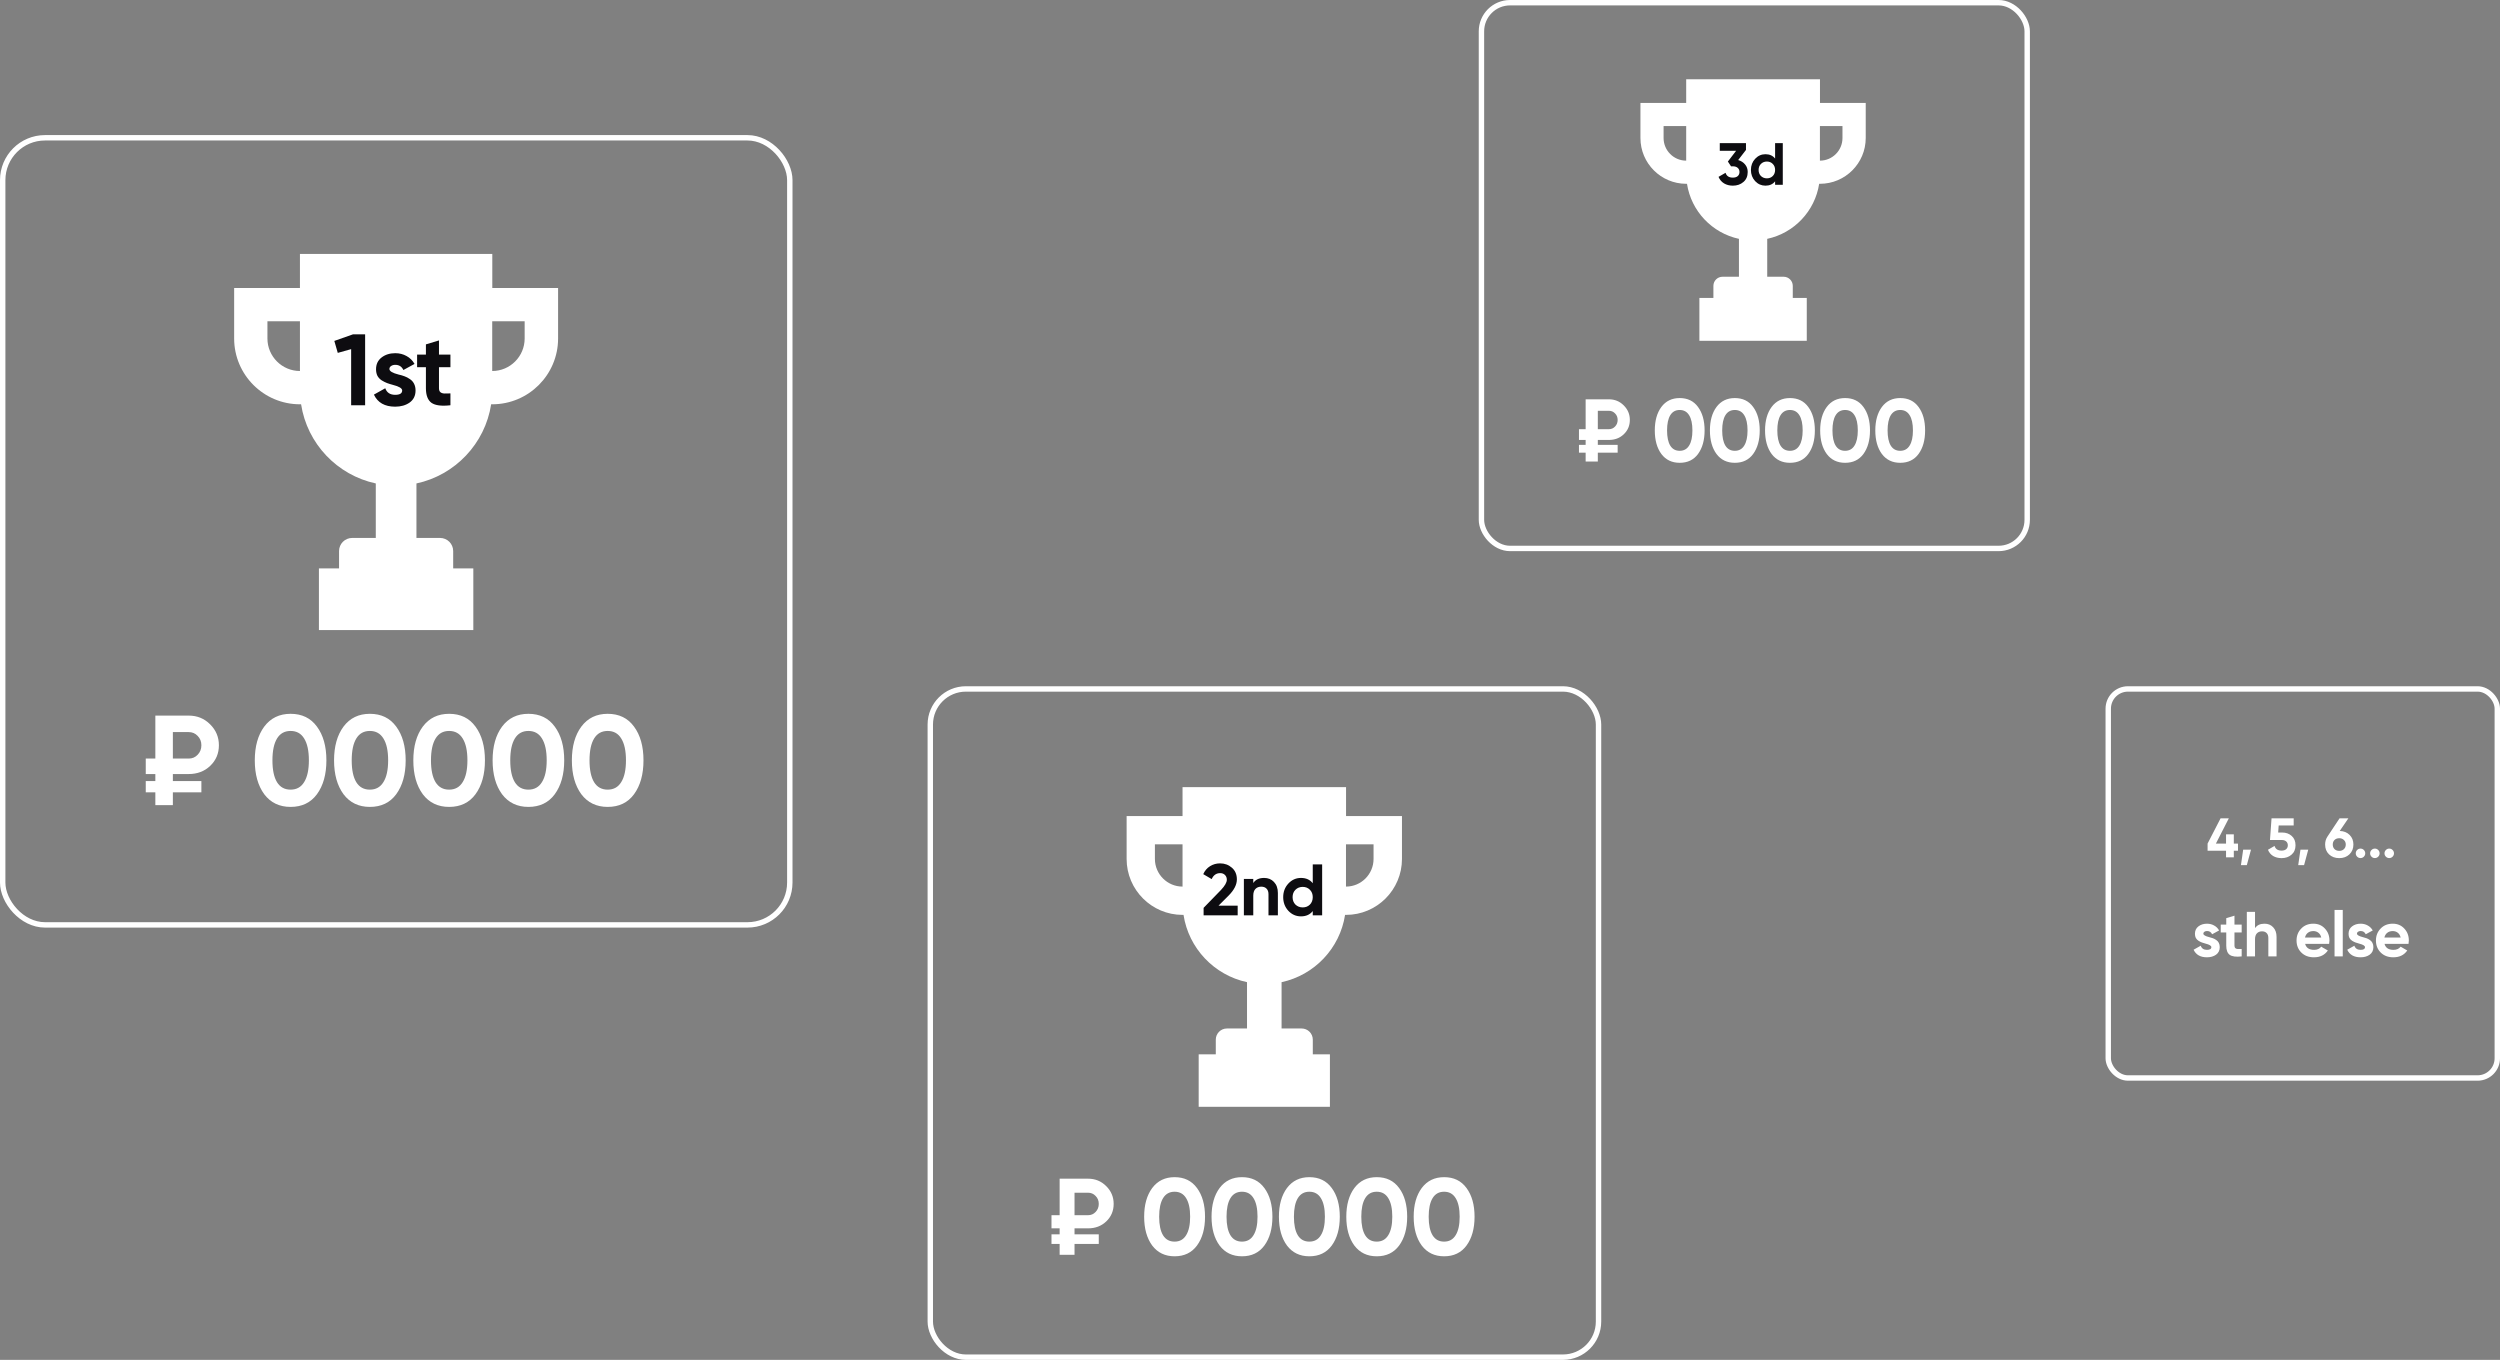 <svg width="1388" height="755" viewBox="0 0 1388 755" fill="none" xmlns="http://www.w3.org/2000/svg">
    <rect x="0" y="0" width="1388" height="755" fill="#808080" stroke="none"/>
    <path d="M273.283 141H166.525V159.902H130V187.936C130 208.076 146.385 224.461 166.525 224.461H167.165C170.536 246.35 187.219 263.802 208.639 268.41V298.663H195.54C191.486 298.663 188.243 301.948 188.243 305.959V315.56H177.064V349.823H262.787V315.56H251.607V305.959C251.607 301.906 248.322 298.663 244.311 298.663H231.211V268.41C252.674 263.802 269.315 246.308 272.686 224.461H273.326C293.466 224.461 309.851 208.076 309.851 187.936V159.902H273.326V141H273.283ZM166.525 205.985C156.583 205.985 148.476 197.878 148.476 187.936V178.378H166.525V205.985ZM291.29 178.378V187.936C291.29 197.878 283.225 205.985 273.283 205.985V178.378H291.29Z" fill="white"/>
    <rect x="1.5" y="76.5" width="437" height="437" rx="23.5" stroke="white" stroke-width="3"/>
    <path d="M104.779 429.747H95.975V433.652H111.808V439.9H95.975V447H86.248V439.9H80.923V433.652H86.248V429.747H80.923V421.156H86.248V397.3H104.779C109.465 397.3 113.417 398.909 116.636 402.128C119.902 405.347 121.535 409.228 121.535 413.772C121.535 418.316 119.926 422.126 116.707 425.203C113.536 428.232 109.56 429.747 104.779 429.747ZM104.779 406.459H95.975V421.156H104.779C106.767 421.156 108.424 420.446 109.749 419.026C111.122 417.606 111.808 415.855 111.808 413.772C111.808 411.689 111.122 409.962 109.749 408.589C108.424 407.169 106.767 406.459 104.779 406.459ZM161.337 447.994C155.136 447.994 150.261 445.651 146.711 440.965C143.208 436.184 141.457 429.913 141.457 422.15C141.457 414.387 143.208 408.139 146.711 403.406C150.261 398.673 155.136 396.306 161.337 396.306C167.632 396.306 172.507 398.673 175.963 403.406C179.465 408.139 181.217 414.387 181.217 422.15C181.217 429.913 179.465 436.184 175.963 440.965C172.507 445.651 167.632 447.994 161.337 447.994ZM171.49 422.15C171.49 416.849 170.614 412.802 168.863 410.009C167.159 407.216 164.65 405.82 161.337 405.82C158.023 405.82 155.515 407.216 153.811 410.009C152.107 412.802 151.255 416.849 151.255 422.15C151.255 427.451 152.107 431.498 153.811 434.291C155.515 437.036 158.023 438.409 161.337 438.409C164.65 438.409 167.159 437.013 168.863 434.22C170.614 431.427 171.49 427.404 171.49 422.15ZM205.348 447.994C199.148 447.994 194.272 445.651 190.722 440.965C187.22 436.184 185.468 429.913 185.468 422.15C185.468 414.387 187.22 408.139 190.722 403.406C194.272 398.673 199.148 396.306 205.348 396.306C211.644 396.306 216.519 398.673 219.974 403.406C223.477 408.139 225.228 414.387 225.228 422.15C225.228 429.913 223.477 436.184 219.974 440.965C216.519 445.651 211.644 447.994 205.348 447.994ZM215.501 422.15C215.501 416.849 214.626 412.802 212.874 410.009C211.17 407.216 208.662 405.82 205.348 405.82C202.035 405.82 199.526 407.216 197.822 410.009C196.118 412.802 195.266 416.849 195.266 422.15C195.266 427.451 196.118 431.498 197.822 434.291C199.526 437.036 202.035 438.409 205.348 438.409C208.662 438.409 211.17 437.013 212.874 434.22C214.626 431.427 215.501 427.404 215.501 422.15ZM249.36 447.994C243.159 447.994 238.284 445.651 234.734 440.965C231.231 436.184 229.48 429.913 229.48 422.15C229.48 414.387 231.231 408.139 234.734 403.406C238.284 398.673 243.159 396.306 249.36 396.306C255.655 396.306 260.531 398.673 263.986 403.406C267.489 408.139 269.24 414.387 269.24 422.15C269.24 429.913 267.489 436.184 263.986 440.965C260.531 445.651 255.655 447.994 249.36 447.994ZM259.513 422.15C259.513 416.849 258.637 412.802 256.886 410.009C255.182 407.216 252.673 405.82 249.36 405.82C246.047 405.82 243.538 407.216 241.834 410.009C240.13 412.802 239.278 416.849 239.278 422.15C239.278 427.451 240.13 431.498 241.834 434.291C243.538 437.036 246.047 438.409 249.36 438.409C252.673 438.409 255.182 437.013 256.886 434.22C258.637 431.427 259.513 427.404 259.513 422.15ZM293.372 447.994C287.171 447.994 282.296 445.651 278.746 440.965C275.243 436.184 273.492 429.913 273.492 422.15C273.492 414.387 275.243 408.139 278.746 403.406C282.296 398.673 287.171 396.306 293.372 396.306C299.667 396.306 304.542 398.673 307.998 403.406C311.5 408.139 313.252 414.387 313.252 422.15C313.252 429.913 311.5 436.184 307.998 440.965C304.542 445.651 299.667 447.994 293.372 447.994ZM303.525 422.15C303.525 416.849 302.649 412.802 300.898 410.009C299.194 407.216 296.685 405.82 293.372 405.82C290.058 405.82 287.55 407.216 285.846 410.009C284.142 412.802 283.29 416.849 283.29 422.15C283.29 427.451 284.142 431.498 285.846 434.291C287.55 437.036 290.058 438.409 293.372 438.409C296.685 438.409 299.194 437.013 300.898 434.22C302.649 431.427 303.525 427.404 303.525 422.15ZM337.383 447.994C331.183 447.994 326.307 445.651 322.757 440.965C319.255 436.184 317.503 429.913 317.503 422.15C317.503 414.387 319.255 408.139 322.757 403.406C326.307 398.673 331.183 396.306 337.383 396.306C343.679 396.306 348.554 398.673 352.009 403.406C355.512 408.139 357.263 414.387 357.263 422.15C357.263 429.913 355.512 436.184 352.009 440.965C348.554 445.651 343.679 447.994 337.383 447.994ZM347.536 422.15C347.536 416.849 346.661 412.802 344.909 410.009C343.205 407.216 340.697 405.82 337.383 405.82C334.07 405.82 331.561 407.216 329.857 410.009C328.153 412.802 327.301 416.849 327.301 422.15C327.301 427.451 328.153 431.498 329.857 434.291C331.561 437.036 334.07 438.409 337.383 438.409C340.697 438.409 343.205 437.013 344.909 434.22C346.661 431.427 347.536 427.404 347.536 422.15Z" fill="white"/>
    <rect x="516.5" y="382.5" width="371" height="371" rx="19.75" stroke="white" stroke-width="3"/>
    <path d="M604.062 681.985H596.579V685.304H610.037V690.615H596.579V696.65H588.311V690.615H583.785V685.304H588.311V681.985H583.785V674.683H588.311V654.405H604.062C608.045 654.405 611.405 655.773 614.141 658.509C616.917 661.245 618.305 664.544 618.305 668.406C618.305 672.269 616.937 675.507 614.201 678.122C611.505 680.697 608.126 681.985 604.062 681.985ZM604.062 662.19H596.579V674.683H604.062C605.752 674.683 607.16 674.079 608.287 672.872C609.453 671.665 610.037 670.176 610.037 668.406C610.037 666.636 609.453 665.167 608.287 664.001C607.16 662.794 605.752 662.19 604.062 662.19ZM652.136 697.495C646.866 697.495 642.722 695.503 639.704 691.52C636.727 687.457 635.238 682.126 635.238 675.527C635.238 668.929 636.727 663.618 639.704 659.595C642.722 655.572 646.866 653.56 652.136 653.56C657.487 653.56 661.631 655.572 664.568 659.595C667.545 663.618 669.034 668.929 669.034 675.527C669.034 682.126 667.545 687.457 664.568 691.52C661.631 695.503 657.487 697.495 652.136 697.495ZM660.766 675.527C660.766 671.021 660.022 667.581 658.533 665.208C657.085 662.834 654.952 661.647 652.136 661.647C649.32 661.647 647.187 662.834 645.739 665.208C644.291 667.581 643.566 671.021 643.566 675.527C643.566 680.034 644.291 683.473 645.739 685.847C647.187 688.181 649.32 689.348 652.136 689.348C654.952 689.348 657.085 688.161 658.533 685.787C660.022 683.413 660.766 679.993 660.766 675.527ZM689.546 697.495C684.275 697.495 680.131 695.503 677.114 691.52C674.137 687.457 672.648 682.126 672.648 675.527C672.648 668.929 674.137 663.618 677.114 659.595C680.131 655.572 684.275 653.56 689.546 653.56C694.897 653.56 699.041 655.572 701.978 659.595C704.955 663.618 706.444 668.929 706.444 675.527C706.444 682.126 704.955 687.457 701.978 691.52C699.041 695.503 694.897 697.495 689.546 697.495ZM698.176 675.527C698.176 671.021 697.432 667.581 695.943 665.208C694.495 662.834 692.362 661.647 689.546 661.647C686.73 661.647 684.597 662.834 683.149 665.208C681.701 667.581 680.976 671.021 680.976 675.527C680.976 680.034 681.701 683.473 683.149 685.847C684.597 688.181 686.73 689.348 689.546 689.348C692.362 689.348 694.495 688.161 695.943 685.787C697.432 683.413 698.176 679.993 698.176 675.527ZM726.956 697.495C721.685 697.495 717.541 695.503 714.524 691.52C711.547 687.457 710.058 682.126 710.058 675.527C710.058 668.929 711.547 663.618 714.524 659.595C717.541 655.572 721.685 653.56 726.956 653.56C732.307 653.56 736.451 655.572 739.388 659.595C742.365 663.618 743.854 668.929 743.854 675.527C743.854 682.126 742.365 687.457 739.388 691.52C736.451 695.503 732.307 697.495 726.956 697.495ZM735.586 675.527C735.586 671.021 734.842 667.581 733.353 665.208C731.905 662.834 729.772 661.647 726.956 661.647C724.14 661.647 722.007 662.834 720.559 665.208C719.11 667.581 718.386 671.021 718.386 675.527C718.386 680.034 719.11 683.473 720.559 685.847C722.007 688.181 724.14 689.348 726.956 689.348C729.772 689.348 731.905 688.161 733.353 685.787C734.842 683.413 735.586 679.993 735.586 675.527ZM764.366 697.495C759.095 697.495 754.951 695.503 751.934 691.52C748.957 687.457 747.468 682.126 747.468 675.527C747.468 668.929 748.957 663.618 751.934 659.595C754.951 655.572 759.095 653.56 764.366 653.56C769.717 653.56 773.861 655.572 776.798 659.595C779.775 663.618 781.264 668.929 781.264 675.527C781.264 682.126 779.775 687.457 776.798 691.52C773.861 695.503 769.717 697.495 764.366 697.495ZM772.996 675.527C772.996 671.021 772.252 667.581 770.763 665.208C769.315 662.834 767.182 661.647 764.366 661.647C761.55 661.647 759.417 662.834 757.969 665.208C756.52 667.581 755.796 671.021 755.796 675.527C755.796 680.034 756.52 683.473 757.969 685.847C759.417 688.181 761.55 689.348 764.366 689.348C767.182 689.348 769.315 688.161 770.763 685.787C772.252 683.413 772.996 679.993 772.996 675.527ZM801.776 697.495C796.505 697.495 792.361 695.503 789.344 691.52C786.366 687.457 784.878 682.126 784.878 675.527C784.878 668.929 786.366 663.618 789.344 659.595C792.361 655.572 796.505 653.56 801.776 653.56C807.127 653.56 811.271 655.572 814.208 659.595C817.185 663.618 818.674 668.929 818.674 675.527C818.674 682.126 817.185 687.457 814.208 691.52C811.271 695.503 807.127 697.495 801.776 697.495ZM810.406 675.527C810.406 671.021 809.662 667.581 808.173 665.208C806.725 662.834 804.592 661.647 801.776 661.647C798.959 661.647 796.827 662.834 795.379 665.208C793.93 667.581 793.206 671.021 793.206 675.527C793.206 680.034 793.93 683.473 795.379 685.847C796.827 688.181 798.959 689.348 801.776 689.348C804.592 689.348 806.725 688.161 808.173 685.787C809.662 683.413 810.406 679.993 810.406 675.527Z" fill="white"/>
    <path d="M185.619 189.283L195.968 185.627H202.718V225H194.956V193.839L187.531 195.92L185.619 189.283ZM216.201 204.864C216.201 206.064 217.907 207.095 221.32 207.957C222.52 208.22 223.607 208.538 224.582 208.913C225.557 209.251 226.532 209.757 227.507 210.432C228.519 211.07 229.307 211.932 229.869 213.019C230.432 214.107 230.713 215.363 230.713 216.788C230.713 219.675 229.625 221.906 227.45 223.481C225.276 225.019 222.595 225.787 219.407 225.787C213.633 225.787 209.695 223.556 207.595 219.094L213.895 215.551C214.757 217.988 216.595 219.207 219.407 219.207C221.995 219.207 223.288 218.4 223.288 216.788C223.288 215.588 221.582 214.557 218.17 213.694C216.895 213.357 215.807 213.019 214.907 212.682C214.008 212.344 213.033 211.857 211.983 211.22C210.933 210.545 210.126 209.701 209.564 208.688C209.039 207.639 208.777 206.42 208.777 205.032C208.777 202.258 209.789 200.083 211.814 198.508C213.876 196.895 216.426 196.089 219.463 196.089C221.751 196.089 223.832 196.614 225.707 197.664C227.582 198.677 229.063 200.139 230.15 202.051L223.963 205.426C223.063 203.514 221.563 202.558 219.463 202.558C218.526 202.558 217.739 202.783 217.101 203.233C216.501 203.645 216.201 204.189 216.201 204.864ZM250.079 196.877V203.851H243.723V215.551C243.723 216.525 243.967 217.238 244.455 217.688C244.942 218.138 245.655 218.4 246.592 218.475C247.529 218.513 248.692 218.494 250.079 218.419V225C245.167 225.562 241.661 225.112 239.561 223.65C237.499 222.15 236.468 219.45 236.468 215.551V203.851H231.574V196.877H236.468V191.196L243.723 189.002V196.877H250.079Z" fill="#0D0C10"/>
    <path d="M747.291 437H656.546V453.067H625.5V476.896C625.5 494.015 639.427 507.942 656.546 507.942H657.09C659.955 526.548 674.136 541.382 692.343 545.299V571.013H681.209C677.763 571.013 675.007 573.806 675.007 577.215V585.376H665.504V614.5H738.369V585.376H728.866V577.215C728.866 573.77 726.073 571.013 722.664 571.013H711.53V545.299C729.773 541.382 743.918 526.511 746.783 507.942H747.327C764.446 507.942 778.373 494.015 778.373 476.896V453.067H747.327V437H747.291ZM656.546 492.237C648.095 492.237 641.204 485.346 641.204 476.896V468.771H656.546V492.237ZM762.596 468.771V476.896C762.596 485.346 755.741 492.237 747.291 492.237V468.771H762.596Z" fill="white"/>
    <path d="M687.157 508.2H668.242V504.037L677.901 494.095C680.057 491.804 681.134 489.918 681.134 488.436C681.134 487.332 680.784 486.442 680.084 485.769C679.41 485.095 678.534 484.758 677.457 484.758C675.301 484.758 673.725 485.863 672.728 488.073L668.04 485.324C668.902 483.411 670.155 481.943 671.798 480.919C673.469 479.868 675.328 479.343 677.376 479.343C679.935 479.343 682.131 480.151 683.964 481.768C685.796 483.357 686.712 485.513 686.712 488.234C686.712 491.171 685.163 494.189 682.064 497.288L676.527 502.825H687.157V508.2ZM701.838 487.426C704.074 487.426 705.893 488.167 707.294 489.649C708.749 491.158 709.477 493.205 709.477 495.792V508.2H704.263V496.439C704.263 495.118 703.899 494.095 703.172 493.367C702.471 492.64 701.501 492.276 700.262 492.276C698.887 492.276 697.796 492.707 696.988 493.569C696.206 494.404 695.816 495.644 695.816 497.288V508.2H690.602V487.992H695.816V490.255C697.055 488.369 699.063 487.426 701.838 487.426ZM728.842 490.376V479.908H734.056V508.2H728.842V505.815C727.306 507.782 725.124 508.766 722.295 508.766C719.573 508.766 717.243 507.742 715.303 505.694C713.389 503.619 712.433 501.087 712.433 498.096C712.433 495.132 713.389 492.613 715.303 490.538C717.243 488.463 719.573 487.426 722.295 487.426C725.124 487.426 727.306 488.409 728.842 490.376ZM719.223 502.218C720.328 503.269 721.675 503.795 723.265 503.795C724.881 503.795 726.215 503.269 727.266 502.218C728.317 501.141 728.842 499.766 728.842 498.096C728.842 496.425 728.317 495.065 727.266 494.014C726.215 492.936 724.881 492.397 723.265 492.397C721.648 492.397 720.301 492.936 719.223 494.014C718.172 495.065 717.647 496.425 717.647 498.096C717.647 499.766 718.172 501.141 719.223 502.218Z" fill="#0D0C10"/>
    <rect x="822.5" y="1.5" width="303" height="303" rx="15.886" stroke="white" stroke-width="3"/>
    <path d="M893.233 244.26H887.11V246.976H898.121V251.321H887.11V256.259H880.345V251.321H876.642V246.976H880.345V244.26H876.642V238.286H880.345V221.695H893.233C896.492 221.695 899.24 222.814 901.479 225.053C903.75 227.291 904.886 229.99 904.886 233.15C904.886 236.311 903.766 238.961 901.528 241.1C899.323 243.207 896.557 244.26 893.233 244.26ZM893.233 228.065H887.11V238.286H893.233C894.615 238.286 895.767 237.792 896.689 236.804C897.644 235.817 898.121 234.599 898.121 233.15C898.121 231.702 897.644 230.501 896.689 229.546C895.767 228.558 894.615 228.065 893.233 228.065ZM932.566 256.95C928.254 256.95 924.863 255.321 922.394 252.062C919.958 248.737 918.74 244.376 918.74 238.977C918.74 233.578 919.958 229.233 922.394 225.941C924.863 222.65 928.254 221.004 932.566 221.004C936.944 221.004 940.335 222.65 942.738 225.941C945.174 229.233 946.392 233.578 946.392 238.977C946.392 244.376 945.174 248.737 942.738 252.062C940.335 255.321 936.944 256.95 932.566 256.95ZM939.627 238.977C939.627 235.29 939.018 232.476 937.8 230.533C936.615 228.591 934.87 227.62 932.566 227.62C930.262 227.62 928.517 228.591 927.332 230.533C926.147 232.476 925.554 235.29 925.554 238.977C925.554 242.664 926.147 245.478 927.332 247.421C928.517 249.33 930.262 250.284 932.566 250.284C934.87 250.284 936.615 249.313 937.8 247.371C939.018 245.429 939.627 242.631 939.627 238.977ZM963.174 256.95C958.862 256.95 955.471 255.321 953.002 252.062C950.566 248.737 949.348 244.376 949.348 238.977C949.348 233.578 950.566 229.233 953.002 225.941C955.471 222.65 958.862 221.004 963.174 221.004C967.552 221.004 970.943 222.65 973.346 225.941C975.782 229.233 977 233.578 977 238.977C977 244.376 975.782 248.737 973.346 252.062C970.943 255.321 967.552 256.95 963.174 256.95ZM970.235 238.977C970.235 235.29 969.626 232.476 968.408 230.533C967.223 228.591 965.478 227.62 963.174 227.62C960.87 227.62 959.125 228.591 957.94 230.533C956.755 232.476 956.162 235.29 956.162 238.977C956.162 242.664 956.755 245.478 957.94 247.421C959.125 249.33 960.87 250.284 963.174 250.284C965.478 250.284 967.223 249.313 968.408 247.371C969.626 245.429 970.235 242.631 970.235 238.977ZM993.782 256.95C989.47 256.95 986.079 255.321 983.61 252.062C981.174 248.737 979.957 244.376 979.957 238.977C979.957 233.578 981.174 229.233 983.61 225.941C986.079 222.65 989.47 221.004 993.782 221.004C998.16 221.004 1001.55 222.65 1003.95 225.941C1006.39 229.233 1007.61 233.578 1007.61 238.977C1007.61 244.376 1006.39 248.737 1003.95 252.062C1001.55 255.321 998.16 256.95 993.782 256.95ZM1000.84 238.977C1000.84 235.29 1000.23 232.476 999.016 230.533C997.831 228.591 996.086 227.62 993.782 227.62C991.478 227.62 989.733 228.591 988.548 230.533C987.363 232.476 986.771 235.29 986.771 238.977C986.771 242.664 987.363 245.478 988.548 247.421C989.733 249.33 991.478 250.284 993.782 250.284C996.086 250.284 997.831 249.313 999.016 247.371C1000.23 245.429 1000.84 242.631 1000.84 238.977ZM1024.39 256.95C1020.08 256.95 1016.69 255.321 1014.22 252.062C1011.78 248.737 1010.56 244.376 1010.56 238.977C1010.56 233.578 1011.78 229.233 1014.22 225.941C1016.69 222.65 1020.08 221.004 1024.39 221.004C1028.77 221.004 1032.16 222.65 1034.56 225.941C1037 229.233 1038.22 233.578 1038.22 238.977C1038.22 244.376 1037 248.737 1034.56 252.062C1032.16 255.321 1028.77 256.95 1024.39 256.95ZM1031.45 238.977C1031.45 235.29 1030.84 232.476 1029.62 230.533C1028.44 228.591 1026.69 227.62 1024.39 227.62C1022.09 227.62 1020.34 228.591 1019.16 230.533C1017.97 232.476 1017.38 235.29 1017.38 238.977C1017.38 242.664 1017.97 245.478 1019.16 247.421C1020.34 249.33 1022.09 250.284 1024.39 250.284C1026.69 250.284 1028.44 249.313 1029.62 247.371C1030.84 245.429 1031.45 242.631 1031.45 238.977ZM1055 256.95C1050.69 256.95 1047.3 255.321 1044.83 252.062C1042.39 248.737 1041.17 244.376 1041.17 238.977C1041.17 233.578 1042.39 229.233 1044.83 225.941C1047.3 222.65 1050.69 221.004 1055 221.004C1059.38 221.004 1062.77 222.65 1065.17 225.941C1067.61 229.233 1068.82 233.578 1068.82 238.977C1068.82 244.376 1067.61 248.737 1065.17 252.062C1062.77 255.321 1059.38 256.95 1055 256.95ZM1062.06 238.977C1062.06 235.29 1061.45 232.476 1060.23 230.533C1059.05 228.591 1057.3 227.62 1055 227.62C1052.69 227.62 1050.95 228.591 1049.76 230.533C1048.58 232.476 1047.99 235.29 1047.99 238.977C1047.99 242.664 1048.58 245.478 1049.76 247.421C1050.95 249.33 1052.69 250.284 1055 250.284C1057.3 250.284 1059.05 249.313 1060.23 247.371C1061.45 245.429 1062.06 242.631 1062.06 238.977Z" fill="white"/>
    <path d="M1010.42 44H936.174V57.146H910.772V76.642C910.772 90.648 922.167 102.043 936.174 102.043H936.619C938.963 117.266 950.566 129.403 965.463 132.608V153.647H956.352C953.533 153.647 951.278 155.932 951.278 158.722V165.398H943.503V189.227H1003.12V165.398H995.345V158.722C995.345 155.902 993.06 153.647 990.27 153.647H981.16V132.608C996.087 129.403 1007.66 117.237 1010 102.043H1010.45C1024.46 102.043 1035.85 90.648 1035.85 76.642V57.146H1010.45V44H1010.42ZM936.174 89.194C929.26 89.194 923.622 83.556 923.622 76.642V69.995H936.174V89.194ZM1022.94 69.995V76.642C1022.94 83.556 1017.33 89.194 1010.42 89.194V69.995H1022.94Z" fill="white"/>
    <path d="M969.368 83.24L965.036 88.862C966.646 89.325 967.924 90.141 968.872 91.309C969.842 92.477 970.327 93.866 970.327 95.475C970.327 97.856 969.523 99.719 967.913 101.064C966.348 102.409 964.397 103.081 962.06 103.081C960.23 103.081 958.61 102.662 957.199 101.825C955.788 100.965 954.763 99.752 954.124 98.187L958.026 95.938C958.577 97.724 959.922 98.617 962.06 98.617C963.229 98.617 964.132 98.341 964.772 97.79C965.433 97.217 965.764 96.445 965.764 95.475C965.764 94.528 965.433 93.767 964.772 93.194C964.132 92.621 963.229 92.334 962.06 92.334H961.068L959.316 89.689L963.879 83.736H954.818V79.471H969.368V83.24ZM985.536 88.035V79.471H989.802V102.618H985.536V100.667C984.279 102.276 982.494 103.081 980.179 103.081C977.952 103.081 976.045 102.243 974.458 100.568C972.893 98.871 972.11 96.798 972.11 94.351C972.11 91.926 972.893 89.865 974.458 88.167C976.045 86.47 977.952 85.621 980.179 85.621C982.494 85.621 984.279 86.426 985.536 88.035ZM977.666 97.724C978.57 98.584 979.672 99.014 980.973 99.014C982.295 99.014 983.386 98.584 984.246 97.724C985.106 96.842 985.536 95.718 985.536 94.351C985.536 92.984 985.106 91.871 984.246 91.011C983.386 90.129 982.295 89.689 980.973 89.689C979.65 89.689 978.548 90.129 977.666 91.011C976.806 91.871 976.376 92.984 976.376 94.351C976.376 95.718 976.806 96.842 977.666 97.724Z" fill="#0D0C10"/>
    <rect x="1170.5" y="382.5" width="216" height="216" rx="10.943" stroke="white" stroke-width="3"/>
    <path d="M1223.29 518.349C1223.29 519.103 1224.36 519.751 1226.51 520.292C1227.26 520.457 1227.94 520.658 1228.56 520.893C1229.17 521.105 1229.78 521.423 1230.39 521.847C1231.03 522.248 1231.52 522.79 1231.88 523.473C1232.23 524.156 1232.41 524.945 1232.41 525.841C1232.41 527.655 1231.72 529.056 1230.36 530.046C1228.99 531.012 1227.31 531.495 1225.3 531.495C1221.68 531.495 1219.2 530.093 1217.88 527.289L1221.84 525.063C1222.38 526.594 1223.54 527.36 1225.3 527.36C1226.93 527.36 1227.74 526.854 1227.74 525.841C1227.74 525.087 1226.67 524.439 1224.53 523.897C1223.73 523.685 1223.04 523.473 1222.48 523.261C1221.91 523.049 1221.3 522.743 1220.64 522.342C1219.98 521.918 1219.47 521.388 1219.12 520.752C1218.79 520.092 1218.63 519.326 1218.63 518.455C1218.63 516.711 1219.26 515.345 1220.53 514.356C1221.83 513.342 1223.43 512.836 1225.34 512.836C1226.78 512.836 1228.08 513.166 1229.26 513.825C1230.44 514.462 1231.37 515.38 1232.05 516.582L1228.17 518.702C1227.6 517.501 1226.66 516.9 1225.34 516.9C1224.75 516.9 1224.26 517.041 1223.86 517.324C1223.48 517.583 1223.29 517.925 1223.29 518.349ZM1244.58 513.331V517.713H1240.58V525.063C1240.58 525.676 1240.74 526.123 1241.04 526.406C1241.35 526.689 1241.8 526.854 1242.38 526.901C1242.97 526.924 1243.7 526.912 1244.58 526.865V531C1241.49 531.353 1239.29 531.071 1237.97 530.152C1236.67 529.21 1236.02 527.513 1236.02 525.063V517.713H1232.95V513.331H1236.02V509.761L1240.58 508.383V513.331H1244.58ZM1257.26 512.836C1259.22 512.836 1260.81 513.484 1262.03 514.78C1263.3 516.099 1263.94 517.889 1263.94 520.151V531H1259.38V520.716C1259.38 519.562 1259.06 518.667 1258.43 518.031C1257.81 517.395 1256.97 517.077 1255.88 517.077C1254.68 517.077 1253.73 517.454 1253.02 518.207C1252.34 518.938 1251.99 520.021 1251.99 521.459V531H1247.44V506.263H1251.99V515.31C1253.08 513.661 1254.83 512.836 1257.26 512.836ZM1293.13 524.038H1279.81C1280.4 526.253 1282.06 527.36 1284.79 527.36C1286.54 527.36 1287.86 526.771 1288.75 525.593L1292.43 527.714C1290.68 530.234 1288.12 531.495 1284.72 531.495C1281.8 531.495 1279.46 530.611 1277.69 528.844C1275.92 527.077 1275.04 524.851 1275.04 522.165C1275.04 519.527 1275.91 517.312 1277.66 515.522C1279.38 513.731 1281.61 512.836 1284.37 512.836C1286.99 512.836 1289.12 513.731 1290.77 515.522C1292.46 517.312 1293.31 519.527 1293.31 522.165C1293.31 522.66 1293.25 523.284 1293.13 524.038ZM1279.74 520.504H1288.75C1288.49 519.35 1287.96 518.467 1287.16 517.854C1286.38 517.241 1285.45 516.935 1284.37 516.935C1283.14 516.935 1282.13 517.253 1281.33 517.889C1280.53 518.502 1280 519.374 1279.74 520.504ZM1300.7 531H1296.14V505.203H1300.7V531ZM1308.58 518.349C1308.58 519.103 1309.66 519.751 1311.8 520.292C1312.55 520.457 1313.24 520.658 1313.85 520.893C1314.46 521.105 1315.08 521.423 1315.69 521.847C1316.32 522.248 1316.82 522.79 1317.17 523.473C1317.53 524.156 1317.7 524.945 1317.7 525.841C1317.7 527.655 1317.02 529.056 1315.65 530.046C1314.29 531.012 1312.6 531.495 1310.6 531.495C1306.97 531.495 1304.5 530.093 1303.18 527.289L1307.14 525.063C1307.68 526.594 1308.83 527.36 1310.6 527.36C1312.22 527.36 1313.04 526.854 1313.04 525.841C1313.04 525.087 1311.97 524.439 1309.82 523.897C1309.02 523.685 1308.34 523.473 1307.77 523.261C1307.21 523.049 1306.59 522.743 1305.93 522.342C1305.27 521.918 1304.77 521.388 1304.41 520.752C1304.08 520.092 1303.92 519.326 1303.92 518.455C1303.92 516.711 1304.56 515.345 1305.83 514.356C1307.12 513.342 1308.73 512.836 1310.63 512.836C1312.07 512.836 1313.38 513.166 1314.56 513.825C1315.73 514.462 1316.67 515.38 1317.35 516.582L1313.46 518.702C1312.9 517.501 1311.95 516.9 1310.63 516.9C1310.05 516.9 1309.55 517.041 1309.15 517.324C1308.77 517.583 1308.58 517.925 1308.58 518.349ZM1337.21 524.038H1323.89C1324.48 526.253 1326.14 527.36 1328.87 527.36C1330.62 527.36 1331.94 526.771 1332.83 525.593L1336.51 527.714C1334.76 530.234 1332.2 531.495 1328.8 531.495C1325.88 531.495 1323.54 530.611 1321.77 528.844C1320 527.077 1319.12 524.851 1319.12 522.165C1319.12 519.527 1319.99 517.312 1321.74 515.522C1323.45 513.731 1325.69 512.836 1328.45 512.836C1331.06 512.836 1333.2 513.731 1334.85 515.522C1336.54 517.312 1337.39 519.527 1337.39 522.165C1337.39 522.66 1337.33 523.284 1337.21 524.038ZM1323.82 520.504H1332.83C1332.57 519.35 1332.04 518.467 1331.24 517.854C1330.46 517.241 1329.53 516.935 1328.45 516.935C1327.22 516.935 1326.21 517.253 1325.41 517.889C1324.61 518.502 1324.08 519.374 1323.82 520.504Z" fill="white"/>
    <path d="M1240.21 468.35H1242.53V472.314H1240.21V476H1235.9V472.314H1225.65V468.35L1232.87 454.32H1237.45L1230.27 468.35H1235.9V463.209H1240.21V468.35ZM1245.41 471.726H1249.75L1247.43 480.336H1244.17L1245.41 471.726ZM1264.84 462.218H1267.07C1269.18 462.218 1270.93 462.848 1272.34 464.107C1273.76 465.346 1274.47 467.08 1274.47 469.31C1274.47 471.54 1273.72 473.285 1272.21 474.544C1270.75 475.804 1268.92 476.434 1266.73 476.434C1264.95 476.434 1263.4 476.041 1262.05 475.257C1260.73 474.451 1259.77 473.295 1259.17 471.788L1262.83 469.651C1263.34 471.385 1264.64 472.253 1266.73 472.253C1267.82 472.253 1268.67 471.994 1269.27 471.478C1269.89 470.941 1270.2 470.219 1270.2 469.31C1270.2 468.422 1269.9 467.71 1269.3 467.173C1268.7 466.637 1267.89 466.368 1266.85 466.368H1260.29L1261.16 454.32H1273.45V458.316H1265.12L1264.84 462.218ZM1277.21 471.726H1281.54L1279.22 480.336H1275.97L1277.21 471.726ZM1303.82 454.32L1299.02 461.351C1301.27 461.413 1303.1 462.146 1304.5 463.55C1305.91 464.954 1306.61 466.729 1306.61 468.877C1306.61 471.086 1305.88 472.903 1304.41 474.328C1302.94 475.732 1301.06 476.434 1298.74 476.434C1296.43 476.434 1294.54 475.732 1293.07 474.328C1291.63 472.944 1290.91 471.127 1290.91 468.877C1290.91 467.246 1291.33 465.79 1292.18 464.51L1298.93 454.32H1303.82ZM1302.37 468.877C1302.37 467.844 1302.03 467.008 1301.34 466.368C1300.66 465.707 1299.8 465.377 1298.74 465.377C1297.69 465.377 1296.82 465.697 1296.14 466.337C1295.48 466.977 1295.15 467.824 1295.15 468.877C1295.15 469.93 1295.48 470.787 1296.14 471.447C1296.82 472.087 1297.69 472.407 1298.74 472.407C1299.8 472.407 1300.66 472.087 1301.34 471.447C1302.03 470.787 1302.37 469.93 1302.37 468.877ZM1313.18 473.77C1313.18 474.493 1312.92 475.112 1312.41 475.628C1311.89 476.145 1311.27 476.403 1310.55 476.403C1309.83 476.403 1309.21 476.145 1308.69 475.628C1308.17 475.112 1307.92 474.493 1307.92 473.77C1307.92 473.047 1308.17 472.428 1308.69 471.912C1309.21 471.396 1309.83 471.138 1310.55 471.138C1311.27 471.138 1311.89 471.396 1312.41 471.912C1312.92 472.428 1313.18 473.047 1313.18 473.77ZM1321.16 473.77C1321.16 474.493 1320.9 475.112 1320.38 475.628C1319.87 476.145 1319.25 476.403 1318.53 476.403C1317.8 476.403 1317.18 476.145 1316.67 475.628C1316.15 475.112 1315.89 474.493 1315.89 473.77C1315.89 473.047 1316.15 472.428 1316.67 471.912C1317.18 471.396 1317.8 471.138 1318.53 471.138C1319.25 471.138 1319.87 471.396 1320.38 471.912C1320.9 472.428 1321.16 473.047 1321.16 473.77ZM1329.14 473.77C1329.14 474.493 1328.88 475.112 1328.36 475.628C1327.85 476.145 1327.23 476.403 1326.5 476.403C1325.78 476.403 1325.16 476.145 1324.65 475.628C1324.13 475.112 1323.87 474.493 1323.87 473.77C1323.87 473.047 1324.13 472.428 1324.65 471.912C1325.16 471.396 1325.78 471.138 1326.5 471.138C1327.23 471.138 1327.85 471.396 1328.36 471.912C1328.88 472.428 1329.14 473.047 1329.14 473.77Z" fill="white"/>
</svg>
